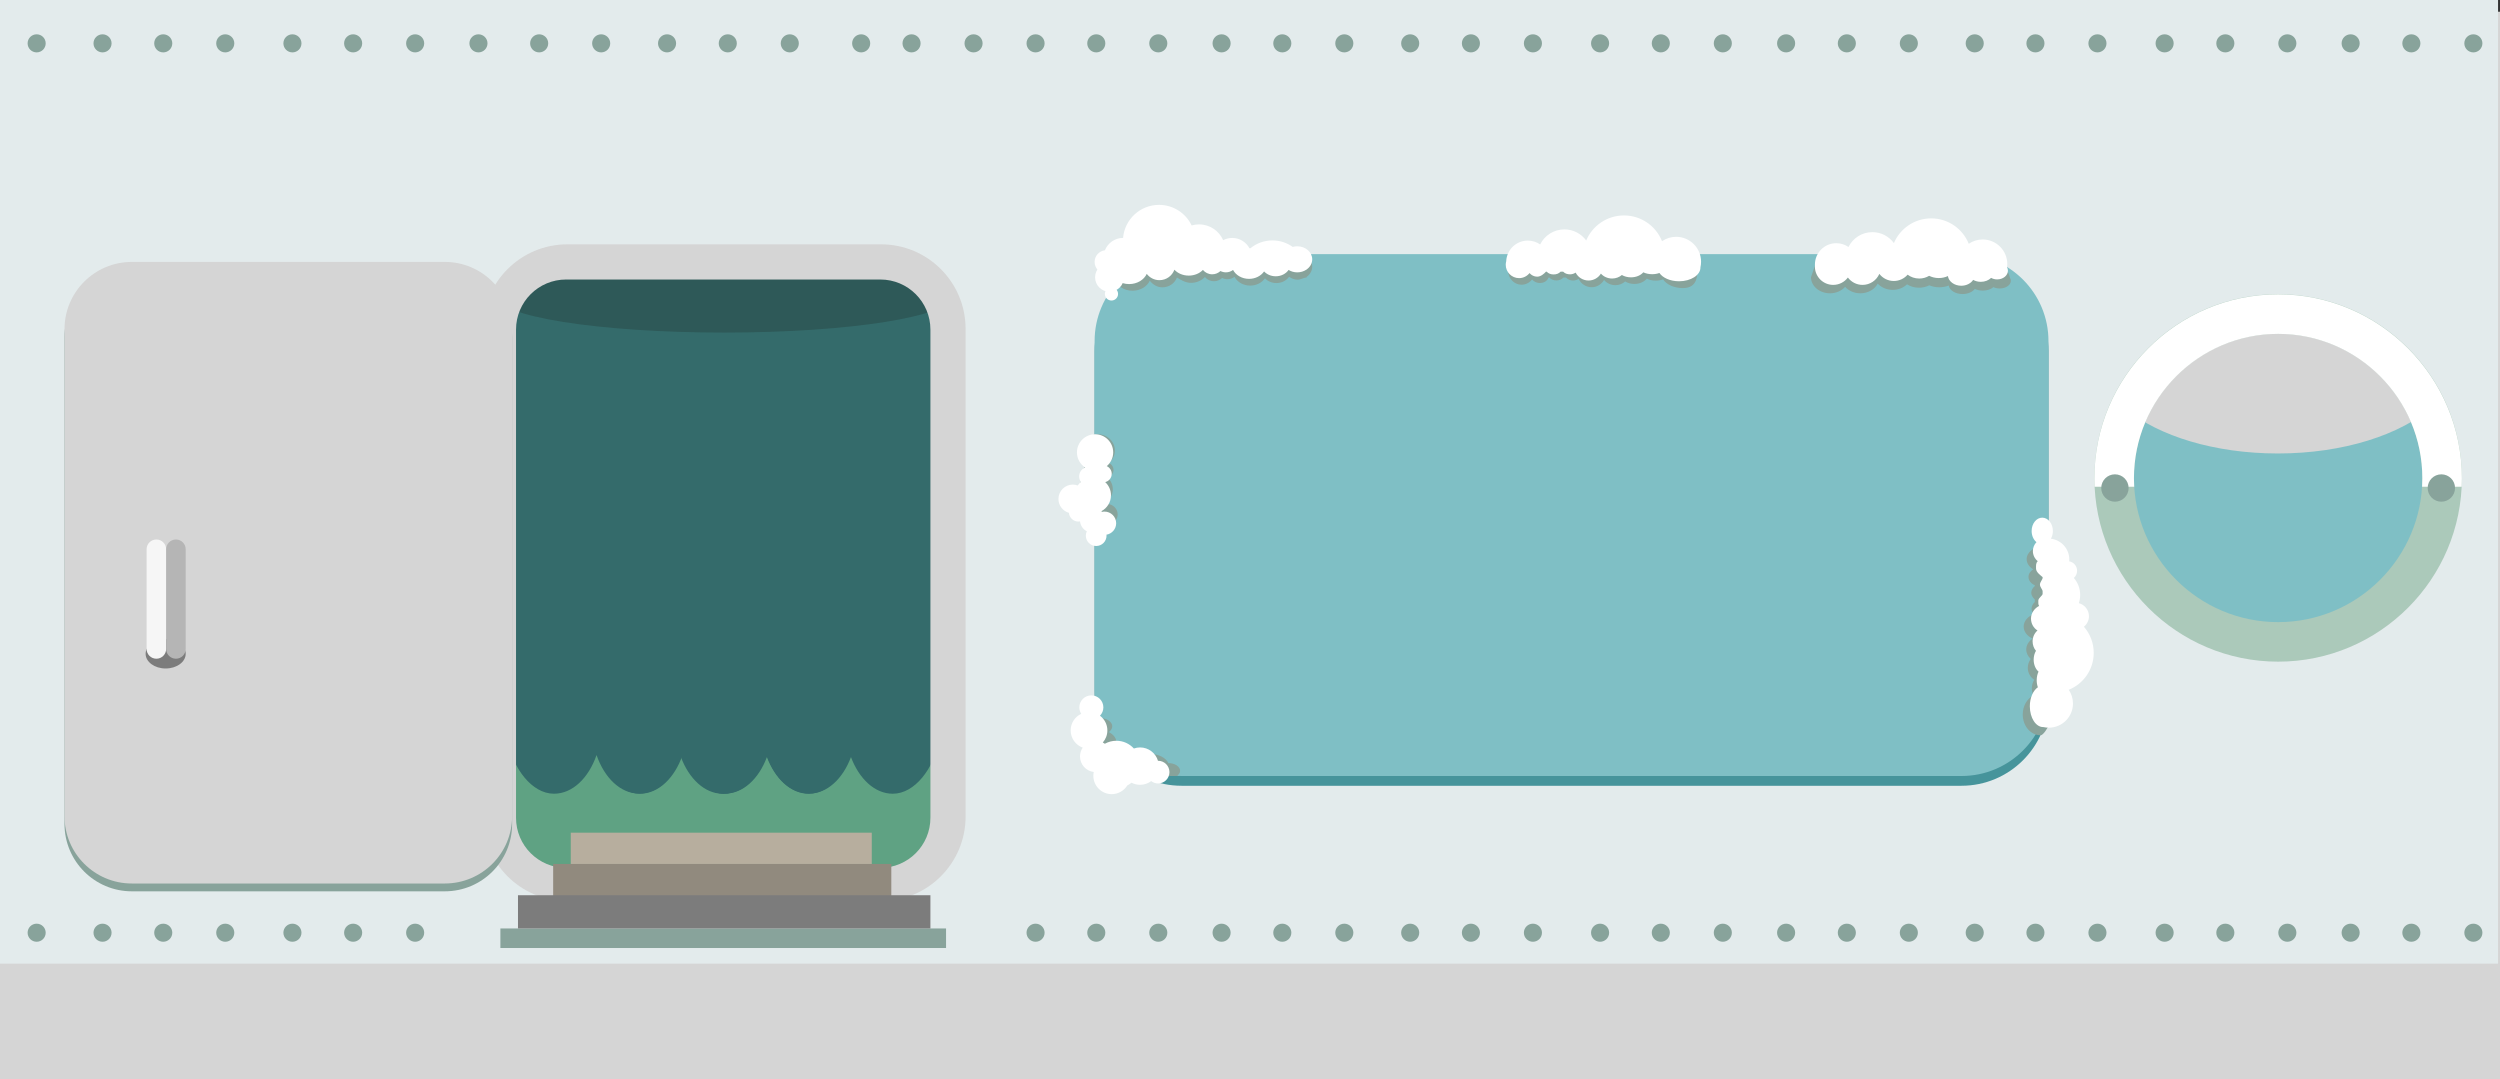 <?xml version="1.0" encoding="UTF-8" standalone="no"?>
<svg width="1279px" height="552px" viewBox="0 0 1279 552" version="1.1" xmlns="http://www.w3.org/2000/svg" xmlns:xlink="http://www.w3.org/1999/xlink" xmlns:sketch="http://www.bohemiancoding.com/sketch/ns">
    <rect x="0" y="0" width="1279" height="552" fill="#333333" stroke="none"/>
    <!-- Generator: Sketch 3.4.4 (17249) - http://www.bohemiancoding.com/sketch -->
    <title>Page 1</title>
    <desc>Created with Sketch.</desc>
    <defs>
        <path id="path-1" d="M0,0 L1279,0 L1279,552 L0,552 L0,0 Z"></path>
    </defs>
    <g id="Welcome" stroke="none" stroke-width="1" fill="none" fill-rule="evenodd" sketch:type="MSPage">
        <g id="advice_-copy-3" sketch:type="MSArtboardGroup" transform="translate(-81, -115)">
            <g id="Page-1" sketch:type="MSLayerGroup" transform="translate(81, 115)">
                <path d="M0,552 L1279,552 L1279,6 L0,6 L0,552 Z" id="Fill-1" fill="#D5D5D5" sketch:type="MSShapeGroup"></path>
                <path d="M0,493 L1278,493 L1278,0.001 L0,0.001 L0,493 Z" id="Fill-2" fill="#E3EBEC" sketch:type="MSShapeGroup"></path>
                <g id="Group-138">
                    <path d="M484,417.565 C484,436.583 468.582,452 449.565,452 L289.435,452 C270.417,452 255,436.583 255,417.565 L255,168.434 C255,149.417 270.417,134 289.435,134 L449.565,134 C468.582,134 484,149.417 484,168.434 L484,417.565 Z" id="Fill-3" fill="#5FA283" sketch:type="MSShapeGroup"></path>
                    <path d="M480,379 L480,140 L346,140 L346,379 L346.747,379 C349.461,393 359.031,406.068 370.422,406.068 C379.92,406.068 388.147,398.002 392.194,386.283 C396.241,398.002 404.468,406.008 413.966,406.008 C423.172,406.008 431.186,398.457 435.355,387.324 C439.525,398.457 447.539,406.073 456.745,406.073 C468.136,406.073 477.706,393 480.42,379 L480,379 Z" id="Fill-5" fill="#346B6B" sketch:type="MSShapeGroup"></path>
                    <path d="M437,379 L437,140 L303,140 L303,379 L303.747,379 C306.461,393 316.031,406.068 327.422,406.068 C336.92,406.068 345.147,398.002 349.194,386.283 C353.241,398.002 361.468,406.008 370.966,406.008 C380.172,406.008 388.186,398.457 392.355,387.324 C396.525,398.457 404.539,406.073 413.745,406.073 C425.136,406.073 434.706,393 437.42,379 L437,379 Z" id="Fill-7" fill="#346B6B" sketch:type="MSShapeGroup"></path>
                    <path d="M393,379 L393,140 L259,144.905 L259,379 L259.747,379 C262.461,393 272.031,406.068 283.422,406.068 C292.92,406.068 301.147,398.002 305.194,386.283 C309.241,398.002 317.468,406.008 326.966,406.008 C336.172,406.008 344.186,398.457 348.355,387.324 C352.525,398.457 360.539,406.073 369.745,406.073 C381.136,406.073 390.706,393 393.42,379 L393,379 Z" id="Fill-9" fill="#346B6B" sketch:type="MSShapeGroup"></path>
                    <path d="M487,151.575 C487,161.834 434.841,170.15 370.5,170.15 C306.159,170.15 254,161.834 254,151.575 C254,141.316 306.159,133 370.5,133 C434.841,133 487,141.316 487,151.575" id="Fill-11" fill="#2E5958" sketch:type="MSShapeGroup"></path>
                    <path d="M476,168.614 C476,154.468 464.532,143 450.386,143 L289.614,143 C275.468,143 264,154.468 264,168.614 L264,418.385 C264,432.532 275.468,444 289.614,444 L450.386,444 C464.532,444 476,432.532 476,418.385 L476,168.614 Z M494,417.745 C494,441.635 474.634,461 450.745,461 L290.255,461 C266.366,461 247,441.635 247,417.745 L247,168.255 C247,144.365 266.366,125 290.255,125 L450.745,125 C474.634,125 494,144.365 494,168.255 L494,417.745 Z" id="Fill-13" fill="#D5D5D5" sketch:type="MSShapeGroup"></path>
                    <path d="M1048,357.479 C1048,382.067 1028.067,402 1003.479,402 L604.521,402 C579.933,402 560,382.067 560,357.479 L560,179.52 C560,154.933 579.933,135 604.521,135 L1003.479,135 C1028.067,135 1048,154.933 1048,179.52 L1048,357.479 Z" id="Fill-15" fill="#46949B" sketch:type="MSShapeGroup"></path>
                    <path d="M1048,352.479 C1048,377.067 1028.067,397 1003.479,397 L604.521,397 C579.933,397 560,377.067 560,352.479 L560,174.52 C560,149.933 579.933,130 604.521,130 L1003.479,130 C1028.067,130 1048,149.933 1048,174.52 L1048,352.479 Z" id="Fill-17" fill="#7FBFC5" sketch:type="MSShapeGroup"></path>
                    <path d="M669.505,132 L566.065,132 C563.73,132.783 562.042,134.982 562.042,137.586 C562.042,140.846 564.678,143.489 567.931,143.489 C568.77,143.489 569.566,143.311 570.288,142.995 C571.453,146.315 575.085,148.735 579.385,148.735 C583.419,148.735 586.856,146.601 588.229,143.596 C589.694,145.521 591.999,147.007 594.601,147.007 C598.048,147.007 600.98,145 602.111,142 L602.14,142 C603.781,143 606.385,144.712 609.326,144.712 C612.219,144.712 614.788,143.468 616.434,141.728 C617.544,143.077 619.224,143.877 621.106,143.877 C622.707,143.877 624.158,143.22 625.241,142.203 C626.064,142.622 626.991,142.849 627.978,142.849 C629.33,142.849 630.568,142.383 631.575,141.633 C632.973,144.279 636.034,146.116 639.595,146.116 C642.809,146.116 645.613,144.612 647.158,142.375 C648.538,143.862 650.647,144.814 653.01,144.814 C655.752,144.814 658.145,143.529 659.46,141.617 C660.69,142.381 662.183,143.085 663.809,143.085 C665.506,143.085 667.067,142 668.325,142 L668.444,142 C668.442,141 668.435,141.715 668.431,141.692 C670.194,140.491 671.334,138.504 671.334,136.4 C671.334,134.764 670.643,133.15 669.505,132" id="Fill-19" fill="#88A39B" sketch:type="MSShapeGroup"></path>
                    <path d="M671.334,132.673 C671.334,128.988 667.901,126 663.668,126 C662.855,126 662.072,126.112 661.337,126.316 C658.428,124.218 654.843,123 650.965,123 C646.714,123 642.824,124.474 639.781,126.956 C639.732,126.98 639.684,127.005 639.634,127.028 C639.5,127.02 639.366,127.013 639.231,127.01 C637.536,123.878 634.238,121.73 630.429,121.73 C628.748,121.73 627.163,122.139 625.773,122.87 C623.692,118.119 618.948,114.794 613.429,114.794 C612.112,114.794 610.843,114.985 609.641,115.335 C606.671,109.112 600.321,104.81 592.966,104.81 C583.293,104.81 575.363,112.249 574.569,121.717 C574.558,121.717 574.545,121.714 574.531,121.714 C570.341,121.714 566.756,124.362 565.263,128.05 C562.298,128.414 560,130.937 560,134 C560,137.314 562.686,140 566,140 C566.854,140 567.665,139.819 568.4,139.497 C569.588,142.872 573.287,145.333 577.668,145.333 C581.776,145.333 585.278,143.163 586.677,140.108 C588.169,142.065 590.518,143.333 593.168,143.333 C596.68,143.333 599.665,141.111 600.818,138 L600.848,138 C602.519,139.818 605.172,141 608.168,141 C611.115,141 613.731,139.857 615.408,138.088 C616.539,139.459 618.251,140.334 620.168,140.334 C621.799,140.334 623.277,139.696 624.38,138.662 C625.218,139.088 626.163,139.334 627.168,139.334 C628.545,139.334 629.807,138.869 630.831,138.106 C632.257,140.795 635.375,142.667 639.002,142.667 C642.275,142.667 645.133,141.14 646.707,138.865 C648.112,140.377 650.26,141.345 652.668,141.345 C655.461,141.345 657.898,140.04 659.238,138.096 C660.491,138.874 662.012,139.345 663.668,139.345 C665.397,139.345 666.987,138.841 668.269,138 L668.391,138 C668.387,137.976 668.381,137.954 668.377,137.93 C670.174,136.709 671.334,134.811 671.334,132.673" id="Fill-21" fill="#FFFFFF" sketch:type="MSShapeGroup"></path>
                    <path d="M575,141.875 C575,145.948 571.698,149.25 567.625,149.25 C563.552,149.25 560.25,145.948 560.25,141.875 C560.25,137.802 563.552,134.5 567.625,134.5 C571.698,134.5 575,137.802 575,141.875" id="Fill-23" fill="#FFFFFF" sketch:type="MSShapeGroup"></path>
                    <path d="M572,150.375 C572,152.239 570.489,153.75 568.625,153.75 C566.761,153.75 565.25,152.239 565.25,150.375 C565.25,148.511 566.761,147 568.625,147 C570.489,147 572,148.511 572,150.375" id="Fill-25" fill="#FFFFFF" sketch:type="MSShapeGroup"></path>
                    <path d="M862.316,135.662 C862.316,138.213 858.99,140.281 854.884,140.281 C850.781,140.281 847.453,138.213 847.453,135.662 C847.453,133.111 850.781,131.042 854.884,131.042 C858.99,131.042 862.316,133.111 862.316,135.662" id="Fill-27" fill="#FFFFFF" sketch:type="MSShapeGroup"></path>
                    <path d="M865.904,136 L771.818,136 C771.806,136 771.788,136.379 771.782,136.518 C771.629,137.116 771.539,137.794 771.539,138.442 C771.539,142.415 774.621,145.662 778.423,145.662 C780.606,145.662 782.548,144.612 783.81,142.957 C784.775,144.097 786.169,144.791 787.74,144.791 C789.684,144.791 791.363,144 792.275,142 L792.672,142 C793.611,143 794.861,143.482 796.244,143.482 C797.629,143.482 798.879,143 799.818,142 L801.175,142 C802.116,143 803.367,143.528 804.75,143.528 C805.8,143.528 806.776,143.221 807.598,142.665 C808.839,145.199 811.357,146.948 814.268,146.948 C816.961,146.948 819.314,145.466 820.634,143.239 C822.008,144.86 824.09,145.898 826.418,145.898 C828.355,145.898 830.115,145.178 831.444,144.002 C832.73,144.79 834.361,145.266 836.138,145.266 C838.83,145.266 841.181,144.182 842.504,142.558 C843.768,143.192 845.35,143.575 847.074,143.575 C848.437,143.575 849.714,143.333 850.816,142.919 C852.513,145.544 856.408,147.382 860.943,147.382 C867.041,147.382 868.334,143.177 868.334,139.087 C868.334,139.055 868.335,139.118 868.334,139.087 C861.05,136.854 867.756,134.978 866.511,134.672 C861.935,133.551 865.913,136 865.904,136" id="Fill-29" fill="#88A39B" sketch:type="MSShapeGroup"></path>
                    <path d="M870.267,133.906 C870.267,126.86 864.555,121.154 857.508,121.154 C854.83,121.154 852.345,121.983 850.294,123.392 C847.198,115.672 839.647,110.219 830.821,110.219 C822.132,110.219 814.678,115.503 811.495,123.032 C808.983,119.591 804.918,117.356 800.332,117.356 C794.897,117.356 790.196,120.494 787.941,125.056 C786.15,123.814 783.975,123.086 781.633,123.086 C775.672,123.086 770.825,127.785 770.576,133.685 C770.424,134.252 770.334,134.845 770.334,135.461 C770.334,139.232 773.391,142.289 777.163,142.289 C779.327,142.289 781.252,141.279 782.504,139.708 C783.461,140.79 784.844,141.548 786.402,141.548 C788.33,141.548 789.995,140 790.901,139 L791.292,139 C792.224,140 793.464,140.406 794.836,140.406 C796.208,140.406 797.45,140 798.381,139 L799.727,139 C800.659,140 801.899,140.343 803.272,140.343 C804.314,140.343 805.282,139.999 806.097,139.471 C807.327,141.877 809.824,143.51 812.711,143.51 C815.381,143.51 817.716,142.09 819.026,139.975 C820.389,141.516 822.452,142.493 824.761,142.493 C826.683,142.493 828.428,141.806 829.746,140.69 C831.022,141.439 832.638,141.888 834.401,141.888 C837.07,141.888 839.403,140.858 840.713,139.317 C841.969,139.919 843.538,140.281 845.246,140.281 C846.599,140.281 847.866,140.051 848.958,139.659 C850.641,142.151 854.503,143.896 859.002,143.896 C865.048,143.896 869.947,140.748 869.947,136.866 C869.947,136.836 869.941,136.808 869.94,136.778 C870.149,135.857 870.267,134.883 870.267,133.906" id="Fill-31" fill="#FFFFFF" sketch:type="MSShapeGroup"></path>
                    <path d="M861.111,135.662 C861.111,138.213 857.785,140.281 853.68,140.281 C849.576,140.281 846.248,138.213 846.248,135.662 C846.248,133.111 849.576,131.042 853.68,131.042 C857.785,131.042 861.111,133.111 861.111,135.662" id="Fill-33" fill="#FFFFFF" sketch:type="MSShapeGroup"></path>
                    <path d="M1027.334,139.333 L932.334,136.667 C934.482,129 930.328,130.555 930.334,130.667 C930.324,130.828 926.5,141.649 926.5,141.812 C926.5,146.363 930.846,150.053 936.207,150.053 C939.389,150.053 942.203,148.749 943.973,146.742 C945.744,148.749 948.558,150.053 951.739,150.053 C955.725,150.053 959.144,148.012 960.64,145.096 C962.416,147.04 965.186,148.294 968.307,148.294 C971.228,148.294 973.844,147.192 975.623,145.458 C977.297,146.543 979.436,147.196 981.767,147.196 C983.703,147.196 985.503,146.742 987.018,145.968 C988.501,146.602 990.246,146.976 992.121,146.976 C993.885,146.976 995.534,146.647 996.96,146.078 C997.363,148.53 1000.373,150.434 1004.029,150.434 C1006.768,150.434 1009.142,149.364 1010.332,147.799 C1011.482,148.351 1012.877,148.675 1014.383,148.675 C1016.582,148.675 1018.545,147.987 1019.851,146.906 C1020.764,147.337 1021.867,147.589 1023.055,147.589 C1026.2,147.589 1028.75,145.828 1028.75,143.656 C1028.75,143.111 1028.588,142.59 1028.297,142.119 C1028.352,141.748 1025.746,135.056 1027.334,139.333" id="Fill-35" fill="#88A39B" sketch:type="MSShapeGroup"></path>
                    <path d="M1026.812,136.723 C1026.879,136.186 1026.926,135.643 1026.926,135.097 C1026.926,128.143 1021.289,122.512 1014.333,122.512 C1011.692,122.512 1009.239,123.33 1007.213,124.72 C1004.159,117.1 996.707,111.72 987.995,111.72 C979.419,111.72 972.064,116.934 968.923,124.365 C966.442,120.969 962.432,118.764 957.905,118.764 C952.542,118.764 947.902,121.86 945.676,126.363 C943.909,125.137 941.761,124.418 939.452,124.418 C933.412,124.418 928.514,129.302 928.514,135.342 C928.514,135.498 928.521,135.663 928.528,135.827 C928.518,136.01 928.5,136.19 928.5,136.375 C928.5,141.553 932.697,145.75 937.875,145.75 C940.947,145.75 943.664,144.266 945.375,141.983 C947.086,144.266 949.803,145.75 952.875,145.75 C956.723,145.75 960.028,143.429 961.471,140.112 C963.187,142.322 965.861,143.75 968.875,143.75 C971.697,143.75 974.222,142.497 975.942,140.523 C977.558,141.758 979.622,142.5 981.875,142.5 C983.745,142.5 985.484,141.983 986.947,141.103 C988.379,141.826 990.064,142.25 991.875,142.25 C993.578,142.25 995.17,141.875 996.548,141.229 C996.938,144.017 999.843,146.184 1003.375,146.184 C1006.019,146.184 1008.312,144.968 1009.462,143.187 C1010.573,143.814 1011.919,144.184 1013.375,144.184 C1015.497,144.184 1017.394,143.401 1018.655,142.171 C1019.538,142.66 1020.602,142.947 1021.75,142.947 C1024.787,142.947 1027.249,140.945 1027.249,138.474 C1027.249,137.852 1027.093,137.261 1026.812,136.723" id="Fill-37" fill="#FFFFFF" sketch:type="MSShapeGroup"></path>
                    <path d="M558.181,385.787 C557.285,386.672 556.758,387.74 556.758,388.892 C556.758,391.716 559.911,394.039 563.982,394.377 C563.846,394.808 563.772,395.224 563.772,395.683 C563.772,396.146 563.848,397 563.986,397 L602.232,397 C603.166,396 603.75,395.408 603.75,394.39 C603.75,392.181 601.082,390.405 597.788,390.405 C597.767,390.405 597.749,390.418 597.728,390.418 C596.522,387.695 592.77,385.711 588.319,385.711 C587.176,385.711 586.082,385.851 585.06,386.094 C582.785,384.418 579.514,383.361 575.87,383.361 C573.676,383.361 571.616,383.748 569.824,384.416 C569.483,384.25 569.122,384.101 568.744,383.971 C570.23,382.833 571.135,381.347 571.135,379.715 C571.135,377.592 569.607,375.715 567.254,374.533 C568.35,373.771 569.032,372.738 569.032,371.596 C569.032,369.256 566.205,367.359 562.72,367.359 C559.233,367.359 556.407,369.256 556.407,371.596 C556.407,372.432 556.779,373.205 557.402,373.861 C554.123,374.894 554.75,374.159 554.75,376.75 C554.75,379.543 554.489,384.879 558.181,385.787" id="Fill-39" fill="#88A39B" sketch:type="MSShapeGroup"></path>
                    <path d="M592.481,389.213 C592.462,389.213 592.442,389.219 592.423,389.219 C591.248,385.268 587.594,382.385 583.262,382.385 C582.148,382.385 581.082,382.584 580.088,382.936 C577.872,380.504 574.688,378.97 571.14,378.97 C569.003,378.97 566.997,379.527 565.252,380.499 C564.92,380.258 564.569,380.041 564.201,379.853 C565.647,378.201 566.53,376.045 566.53,373.677 C566.53,370.598 565.04,367.872 562.75,366.159 C563.817,365.054 564.481,363.555 564.481,361.897 C564.481,358.502 561.73,355.75 558.335,355.75 C554.94,355.75 552.189,358.502 552.189,361.897 C552.189,363.108 552.551,364.231 553.157,365.184 C549.965,366.682 547.75,369.917 547.75,373.677 C547.75,377.729 550.321,381.17 553.915,382.486 C553.042,383.772 552.53,385.322 552.53,386.994 C552.53,391.09 555.601,394.462 559.564,394.951 C559.431,395.578 559.359,396.229 559.359,396.897 C559.359,402.082 563.564,406.287 568.75,406.287 C572.116,406.287 575.061,404.509 576.718,401.846 C577.485,401.448 578.206,400.977 578.867,400.43 C580.183,401.113 581.676,401.506 583.262,401.506 C585.401,401.506 587.37,400.795 588.963,399.608 C589.942,400.359 591.152,400.823 592.481,400.823 C595.688,400.823 598.286,398.225 598.286,395.019 C598.286,391.813 595.688,389.213 592.481,389.213" id="Fill-41" fill="#FFFFFF" sketch:type="MSShapeGroup"></path>
                    <path d="M1048,370.851 L1048,279.727 C1048,279.716 1047.904,279.698 1047.734,279.693 C1047.004,279.545 1046.36,279.458 1045.565,279.458 C1040.713,279.458 1036.835,282.425 1036.835,286.086 C1036.835,288.187 1038.166,290.055 1040.188,291.27 C1038.797,292.2 1037.768,293.541 1037.768,295.053 C1037.768,296.926 1039,298.541 1041,299.419 L1041,299.8 C1040,300.705 1039.187,301.909 1039.187,303.241 C1039.187,304.573 1040,305.776 1041,306.682 L1041,307.988 C1040,308.892 1039.332,310.096 1039.332,311.427 C1039.332,312.44 1039.81,313.379 1040.49,314.17 C1037.394,315.366 1035.306,317.787 1035.306,320.59 C1035.306,323.182 1037.142,325.448 1039.864,326.719 C1037.883,328.043 1036.628,330.045 1036.628,332.286 C1036.628,334.151 1037.511,335.846 1038.948,337.125 C1037.985,338.362 1037.41,339.932 1037.41,341.643 C1037.41,344.233 1038.735,346.497 1040.721,347.77 C1039.944,348.989 1039.479,350.51 1039.479,352.169 C1039.479,353.483 1039.773,354.711 1040.28,355.772 C1037.071,357.407 1034.826,361.155 1034.826,365.521 C1034.826,371.389 1038.876,376.145 1043.874,376.145 C1043.912,376.145 1043.951,376.139 1043.989,376.138 C1045.174,376.34 1047.938,372.096 1048.127,370.851 C1048.801,366.384 1049,365.655 1048,370.851" id="Fill-43" fill="#88A39B" sketch:type="MSShapeGroup"></path>
                    <path d="M1071.149,333.998 C1071.149,328.879 1069.252,324.207 1066.13,320.631 C1067.693,319.357 1068.711,317.439 1068.711,315.267 C1068.711,312.047 1066.51,309.363 1063.537,308.572 C1063.966,307.258 1064.219,305.863 1064.219,304.404 C1064.219,301.067 1062.998,298.02 1060.982,295.675 C1061.996,294.772 1062.644,293.473 1062.644,292.01 C1062.644,289.588 1060.892,287.584 1058.591,287.168 C1058.618,286.863 1058.662,286.566 1058.662,286.255 C1058.662,280.766 1054.556,276.258 1049.246,275.602 C1049.878,274.486 1050.257,273.132 1050.257,271.659 C1050.257,267.889 1047.824,264.834 1044.822,264.834 C1041.82,264.834 1039.386,267.889 1039.386,271.659 C1039.386,274.05 1040.369,276.147 1041.851,277.365 C1040.724,278.554 1040.022,280.149 1040.022,281.916 C1040.022,284.018 1041.003,285.885 1042.525,287.102 C1041.476,288.029 1041.634,289.371 1041.634,290.883 C1041.634,292.755 1044,294.372 1045,295.25 L1045,295.631 C1045,296.535 1043.636,297.738 1043.636,299.07 C1043.636,300.402 1045,301.606 1045,302.511 L1045,303.818 C1045,304.722 1042.804,305.926 1042.804,307.258 C1042.804,308.269 1042.692,309.209 1043.202,310 C1040.867,311.194 1039.058,313.617 1039.058,316.42 C1039.058,319.012 1040.328,321.278 1042.38,322.549 C1040.884,323.871 1039.879,325.875 1039.879,328.115 C1039.879,329.981 1040.517,331.676 1041.602,332.955 C1040.873,334.193 1040.423,335.762 1040.423,337.473 C1040.423,340.064 1041.418,342.328 1042.914,343.601 C1042.33,344.818 1041.975,346.341 1041.975,347.999 C1041.975,349.312 1042.194,350.542 1042.577,351.603 C1040.157,353.236 1038.464,356.984 1038.464,361.352 C1038.464,367.221 1041.518,371.976 1045.287,371.976 C1045.314,371.976 1045.339,371.969 1045.37,371.969 C1046.264,372.17 1047.212,372.286 1048.158,372.286 C1054.998,372.286 1060.537,366.742 1060.537,359.9 C1060.537,357.302 1059.729,354.891 1058.363,352.899 C1065.858,349.894 1071.149,342.564 1071.149,333.998" id="Fill-45" fill="#FFFFFF" sketch:type="MSShapeGroup"></path>
                    <path d="M549.073,257.971 C549.073,260.417 551.139,262.403 553.689,262.403 C553.953,262.403 554.209,262.368 554.463,262.327 C554.681,264.322 555.936,266.002 557.717,266.87 C557.42,267.484 557.241,268.16 557.241,268.883 C557.241,271.518 559.465,273.655 562.212,273.655 C564.959,273.655 567.183,271.518 567.183,268.883 C567.183,268.734 567.152,268.594 567.138,268.451 C569.782,268.023 571.801,265.83 571.801,263.17 C571.801,260.204 569.296,257.8 566.207,257.8 C565.783,257.8 565.375,257.854 564.98,257.94 C564.886,257.836 564.809,257.721 564.71,257.625 C567.437,256.216 569.314,253.483 569.314,250.299 C569.314,247.89 568.238,245.737 566.54,244.212 C568.334,243.797 569.67,242.256 569.67,240.409 C569.67,238.83 568.692,237.479 567.292,236.856 C569.167,235.324 570.382,233.071 570.382,230.521 C570.382,225.907 566.486,222.167 561.679,222.167 C556.874,222.167 552.979,225.907 552.979,230.521 C552.979,233.446 554.55,236.01 556.918,237.502 C555.233,238.162 554.042,239.748 554.042,241.604 C554.042,242.526 554.338,243.381 554.84,244.091 C553.056,245.62 551.911,247.821 551.911,250.299 C551.911,251.495 552.184,252.628 552.656,253.659 C550.607,254.11 549.073,255.865 549.073,257.971" id="Fill-47" fill="#88A39B" sketch:type="MSShapeGroup"></path>
                    <path d="M546.846,262.356 C547.07,264.865 549.153,266.839 551.722,266.839 C552.004,266.839 552.276,266.803 552.547,266.757 C552.78,268.971 554.117,270.836 556.016,271.8 C555.699,272.481 555.509,273.233 555.509,274.034 C555.509,276.961 557.88,279.334 560.808,279.334 C563.736,279.334 566.107,276.961 566.107,274.034 C566.107,273.87 566.074,273.714 566.058,273.555 C568.878,273.08 571.03,270.646 571.03,267.692 C571.03,264.399 568.359,261.729 565.067,261.729 C564.615,261.729 564.179,261.789 563.758,261.885 C563.658,261.771 563.576,261.642 563.47,261.536 C566.378,259.971 568.379,256.935 568.379,253.4 C568.379,250.726 567.232,248.335 565.422,246.643 C567.334,246.183 568.758,244.472 568.758,242.419 C568.758,240.668 567.716,239.168 566.222,238.476 C568.221,236.775 569.517,234.273 569.517,231.442 C569.517,226.32 565.364,222.167 560.24,222.167 C555.118,222.167 550.965,226.32 550.965,231.442 C550.965,234.689 552.64,237.536 555.164,239.194 C553.368,239.928 552.099,241.685 552.099,243.748 C552.099,244.77 552.414,245.72 552.948,246.508 C552.341,247.053 551.835,247.694 551.385,248.375 C550.599,248.091 549.765,247.911 548.883,247.911 C544.805,247.911 541.5,251.215 541.5,255.293 C541.5,258.659 543.767,261.466 546.846,262.356" id="Fill-49" fill="#FFFFFF" sketch:type="MSShapeGroup"></path>
                    <mask id="mask-2" sketch:name="Clip 52" fill="white">
                        <use xlink:href="#path-1"></use>
                    </mask>
                    <g id="Clip-52"></g>
                    <path d="M484,485 L256,485 L256,475 L484,475 L484,485 Z" id="Fill-51" fill="#88A39B" sketch:type="MSShapeGroup" mask="url(#mask-2)"></path>
                    <path d="M262,421.565 C262,440.583 246.583,456 227.565,456 L67.435,456 C48.417,456 33,440.583 33,421.565 L33,172.434 C33,153.417 48.417,138 67.435,138 L227.565,138 C246.583,138 262,153.417 262,172.434 L262,421.565 Z" id="Fill-53" fill="#88A39B" sketch:type="MSShapeGroup" mask="url(#mask-2)"></path>
                    <path d="M262,417.565 C262,436.583 246.583,452 227.565,452 L67.435,452 C48.417,452 33,436.583 33,417.565 L33,168.434 C33,149.417 48.417,134 67.435,134 L227.565,134 C246.583,134 262,149.417 262,168.434 L262,417.565 Z" id="Fill-54" fill="#D5D5D5" sketch:type="MSShapeGroup" mask="url(#mask-2)"></path>
                    <path d="M95,334.5 C95,338.643 90.411,342 84.75,342 C79.089,342 74.5,338.643 74.5,334.5 C74.5,330.357 79.089,327 84.75,327 C90.411,327 95,330.357 95,334.5" id="Fill-55" fill="#7C7C7C" sketch:type="MSShapeGroup" mask="url(#mask-2)"></path>
                    <path d="M85,332 C85,334.762 82.762,337 80,337 C77.238,337 75,334.762 75,332 L75,281 C75,278.238 77.238,276 80,276 C82.762,276 85,278.238 85,281 L85,332 Z" id="Fill-56" fill="#F6F6F6" sketch:type="MSShapeGroup" mask="url(#mask-2)"></path>
                    <path d="M95,332 C95,334.762 92.762,337 90,337 C87.238,337 85,334.762 85,332 L85,281 C85,278.238 87.238,276 90,276 C92.762,276 95,278.238 95,281 L95,332 Z" id="Fill-57" fill="#B5B5B5" sketch:type="MSShapeGroup" mask="url(#mask-2)"></path>
                    <path d="M1081.608,245.693 C1081.608,292.024 1119.166,329.582 1165.496,329.582 C1211.826,329.582 1249.384,292.024 1249.384,245.693 C1249.384,199.363 1211.826,161.805 1165.496,161.805 C1119.166,161.805 1081.608,199.363 1081.608,245.693" id="Fill-58" fill="#7FBFC5" sketch:type="MSShapeGroup" mask="url(#mask-2)"></path>
                    <path d="M1087.873,209.482 C1104.44,223.046 1132.943,232 1165.334,232 C1198.853,232 1228.214,222.411 1244.486,208.049 C1232.18,180.381 1201.912,160.806 1166.496,160.806 C1130.47,160.806 1099.756,181.056 1087.873,209.482" id="Fill-59" fill="#D5D5D5" sketch:type="MSShapeGroup" mask="url(#mask-2)"></path>
                    <path d="M1091.723,244.504 C1091.723,285.184 1124.818,318.279 1165.496,318.279 C1206.176,318.279 1239.272,285.184 1239.272,244.504 C1239.272,203.824 1206.176,170.73 1165.496,170.73 C1124.818,170.73 1091.723,203.824 1091.723,244.504 M1071.494,244.504 C1071.494,192.671 1113.664,150.502 1165.496,150.502 C1217.33,150.502 1259.499,192.671 1259.499,244.504 C1259.499,296.337 1217.33,338.506 1165.496,338.506 C1113.664,338.506 1071.494,296.337 1071.494,244.504" id="Fill-60" fill="#ABC9BA" sketch:type="MSShapeGroup" mask="url(#mask-2)"></path>
                    <path d="M1239.147,249 C1239.224,247 1239.272,246.068 1239.272,244.671 C1239.272,203.992 1206.176,170.814 1165.496,170.814 C1124.818,170.814 1091.723,204.034 1091.723,244.713 C1091.723,246.11 1091.77,247 1091.847,249 L1071.601,249 C1071.541,247 1071.495,246.066 1071.495,244.671 C1071.495,192.839 1113.665,150.586 1165.496,150.586 C1217.331,150.586 1259.499,192.88 1259.499,244.713 C1259.499,246.108 1259.454,247 1259.392,249 L1239.147,249 Z" id="Fill-61" fill="#FFFFFF" sketch:type="MSShapeGroup" mask="url(#mask-2)"></path>
                    <path d="M1089,249.667 C1089,253.533 1085.866,256.667 1082,256.667 C1078.135,256.667 1075,253.533 1075,249.667 C1075,245.801 1078.135,242.667 1082,242.667 C1085.866,242.667 1089,245.801 1089,249.667" id="Fill-62" fill="#88A39B" sketch:type="MSShapeGroup" mask="url(#mask-2)"></path>
                    <path d="M1270,22.178 C1270,24.734 1267.93,26.805 1265.374,26.805 C1262.819,26.805 1260.748,24.734 1260.748,22.178 C1260.748,19.623 1262.819,17.552 1265.374,17.552 C1267.93,17.552 1270,19.623 1270,22.178" id="Fill-63" fill="#88A39B" sketch:type="MSShapeGroup" mask="url(#mask-2)"></path>
                    <path d="M1238.277,22.178 C1238.277,24.734 1236.206,26.805 1233.651,26.805 C1231.095,26.805 1229.025,24.734 1229.025,22.178 C1229.025,19.623 1231.095,17.552 1233.651,17.552 C1236.206,17.552 1238.277,19.623 1238.277,22.178" id="Fill-64" fill="#88A39B" sketch:type="MSShapeGroup" mask="url(#mask-2)"></path>
                    <path d="M1207.215,22.178 C1207.215,24.734 1205.144,26.805 1202.589,26.805 C1200.034,26.805 1197.963,24.734 1197.963,22.178 C1197.963,19.623 1200.034,17.552 1202.589,17.552 C1205.144,17.552 1207.215,19.623 1207.215,22.178" id="Fill-65" fill="#88A39B" sketch:type="MSShapeGroup" mask="url(#mask-2)"></path>
                    <path d="M1174.831,22.178 C1174.831,24.734 1172.76,26.805 1170.205,26.805 C1167.65,26.805 1165.579,24.734 1165.579,22.178 C1165.579,19.623 1167.65,17.552 1170.205,17.552 C1172.76,17.552 1174.831,19.623 1174.831,22.178" id="Fill-66" fill="#88A39B" sketch:type="MSShapeGroup" mask="url(#mask-2)"></path>
                    <path d="M1143.108,22.178 C1143.108,24.734 1141.037,26.805 1138.482,26.805 C1135.927,26.805 1133.855,24.734 1133.855,22.178 C1133.855,19.623 1135.927,17.552 1138.482,17.552 C1141.037,17.552 1143.108,19.623 1143.108,22.178" id="Fill-67" fill="#88A39B" sketch:type="MSShapeGroup" mask="url(#mask-2)"></path>
                    <path d="M1112.046,22.178 C1112.046,24.734 1109.975,26.805 1107.42,26.805 C1104.865,26.805 1102.793,24.734 1102.793,22.178 C1102.793,19.623 1104.865,17.552 1107.42,17.552 C1109.975,17.552 1112.046,19.623 1112.046,22.178" id="Fill-68" fill="#88A39B" sketch:type="MSShapeGroup" mask="url(#mask-2)"></path>
                    <path d="M1077.68,22.178 C1077.68,24.734 1075.608,26.805 1073.053,26.805 C1070.498,26.805 1068.427,24.734 1068.427,22.178 C1068.427,19.623 1070.498,17.552 1073.053,17.552 C1075.608,17.552 1077.68,19.623 1077.68,22.178" id="Fill-69" fill="#88A39B" sketch:type="MSShapeGroup" mask="url(#mask-2)"></path>
                    <path d="M1045.957,22.178 C1045.957,24.734 1043.885,26.805 1041.33,26.805 C1038.775,26.805 1036.704,24.734 1036.704,22.178 C1036.704,19.623 1038.775,17.552 1041.33,17.552 C1043.885,17.552 1045.957,19.623 1045.957,22.178" id="Fill-70" fill="#88A39B" sketch:type="MSShapeGroup" mask="url(#mask-2)"></path>
                    <path d="M1014.894,22.178 C1014.894,24.734 1012.822,26.805 1010.268,26.805 C1007.712,26.805 1005.641,24.734 1005.641,22.178 C1005.641,19.623 1007.712,17.552 1010.268,17.552 C1012.822,17.552 1014.894,19.623 1014.894,22.178" id="Fill-71" fill="#88A39B" sketch:type="MSShapeGroup" mask="url(#mask-2)"></path>
                    <path d="M981.188,22.178 C981.188,24.734 979.117,26.805 976.562,26.805 C974.008,26.805 971.936,24.734 971.936,22.178 C971.936,19.623 974.008,17.552 976.562,17.552 C979.117,17.552 981.188,19.623 981.188,22.178" id="Fill-72" fill="#88A39B" sketch:type="MSShapeGroup" mask="url(#mask-2)"></path>
                    <path d="M949.465,22.178 C949.465,24.734 947.394,26.805 944.84,26.805 C942.284,26.805 940.213,24.734 940.213,22.178 C940.213,19.623 942.284,17.552 944.84,17.552 C947.394,17.552 949.465,19.623 949.465,22.178" id="Fill-73" fill="#88A39B" sketch:type="MSShapeGroup" mask="url(#mask-2)"></path>
                    <path d="M918.403,22.178 C918.403,24.734 916.332,26.805 913.777,26.805 C911.222,26.805 909.15,24.734 909.15,22.178 C909.15,19.623 911.222,17.552 913.777,17.552 C916.332,17.552 918.403,19.623 918.403,22.178" id="Fill-74" fill="#88A39B" sketch:type="MSShapeGroup" mask="url(#mask-2)"></path>
                    <path d="M886.019,22.178 C886.019,24.734 883.948,26.805 881.393,26.805 C878.837,26.805 876.768,24.734 876.768,22.178 C876.768,19.623 878.837,17.552 881.393,17.552 C883.948,17.552 886.019,19.623 886.019,22.178" id="Fill-75" fill="#88A39B" sketch:type="MSShapeGroup" mask="url(#mask-2)"></path>
                    <path d="M854.297,22.178 C854.297,24.734 852.225,26.805 849.67,26.805 C847.115,26.805 845.044,24.734 845.044,22.178 C845.044,19.623 847.115,17.552 849.67,17.552 C852.225,17.552 854.297,19.623 854.297,22.178" id="Fill-76" fill="#88A39B" sketch:type="MSShapeGroup" mask="url(#mask-2)"></path>
                    <path d="M823.234,22.178 C823.234,24.734 821.163,26.805 818.607,26.805 C816.052,26.805 813.981,24.734 813.981,22.178 C813.981,19.623 816.052,17.552 818.607,17.552 C821.163,17.552 823.234,19.623 823.234,22.178" id="Fill-77" fill="#88A39B" sketch:type="MSShapeGroup" mask="url(#mask-2)"></path>
                    <path d="M788.867,22.178 C788.867,24.734 786.796,26.805 784.241,26.805 C781.686,26.805 779.615,24.734 779.615,22.178 C779.615,19.623 781.686,17.552 784.241,17.552 C786.796,17.552 788.867,19.623 788.867,22.178" id="Fill-78" fill="#88A39B" sketch:type="MSShapeGroup" mask="url(#mask-2)"></path>
                    <path d="M757.144,22.178 C757.144,24.734 755.073,26.805 752.518,26.805 C749.962,26.805 747.893,24.734 747.893,22.178 C747.893,19.623 749.962,17.552 752.518,17.552 C755.073,17.552 757.144,19.623 757.144,22.178" id="Fill-79" fill="#88A39B" sketch:type="MSShapeGroup" mask="url(#mask-2)"></path>
                    <path d="M726.082,22.178 C726.082,24.734 724.012,26.805 721.456,26.805 C718.901,26.805 716.83,24.734 716.83,22.178 C716.83,19.623 718.901,17.552 721.456,17.552 C724.012,17.552 726.082,19.623 726.082,22.178" id="Fill-80" fill="#88A39B" sketch:type="MSShapeGroup" mask="url(#mask-2)"></path>
                    <path d="M692.377,22.178 C692.377,24.734 690.306,26.805 687.75,26.805 C685.195,26.805 683.123,24.734 683.123,22.178 C683.123,19.623 685.195,17.552 687.75,17.552 C690.306,17.552 692.377,19.623 692.377,22.178" id="Fill-81" fill="#88A39B" sketch:type="MSShapeGroup" mask="url(#mask-2)"></path>
                    <path d="M660.653,22.178 C660.653,24.734 658.582,26.805 656.027,26.805 C653.472,26.805 651.4,24.734 651.4,22.178 C651.4,19.623 653.472,17.552 656.027,17.552 C658.582,17.552 660.653,19.623 660.653,22.178" id="Fill-82" fill="#88A39B" sketch:type="MSShapeGroup" mask="url(#mask-2)"></path>
                    <path d="M629.592,22.178 C629.592,24.734 627.52,26.805 624.965,26.805 C622.41,26.805 620.339,24.734 620.339,22.178 C620.339,19.623 622.41,17.552 624.965,17.552 C627.52,17.552 629.592,19.623 629.592,22.178" id="Fill-83" fill="#88A39B" sketch:type="MSShapeGroup" mask="url(#mask-2)"></path>
                    <path d="M597.207,22.178 C597.207,24.734 595.136,26.805 592.582,26.805 C590.027,26.805 587.956,24.734 587.956,22.178 C587.956,19.623 590.027,17.552 592.582,17.552 C595.136,17.552 597.207,19.623 597.207,22.178" id="Fill-84" fill="#88A39B" sketch:type="MSShapeGroup" mask="url(#mask-2)"></path>
                    <path d="M565.484,22.178 C565.484,24.734 563.413,26.805 560.858,26.805 C558.303,26.805 556.231,24.734 556.231,22.178 C556.231,19.623 558.303,17.552 560.858,17.552 C563.413,17.552 565.484,19.623 565.484,22.178" id="Fill-85" fill="#88A39B" sketch:type="MSShapeGroup" mask="url(#mask-2)"></path>
                    <path d="M534.422,22.178 C534.422,24.734 532.35,26.805 529.796,26.805 C527.241,26.805 525.169,24.734 525.169,22.178 C525.169,19.623 527.241,17.552 529.796,17.552 C532.35,17.552 534.422,19.623 534.422,22.178" id="Fill-86" fill="#88A39B" sketch:type="MSShapeGroup" mask="url(#mask-2)"></path>
                    <path d="M502.699,22.178 C502.699,24.734 500.628,26.805 498.073,26.805 C495.518,26.805 493.447,24.734 493.447,22.178 C493.447,19.623 495.518,17.552 498.073,17.552 C500.628,17.552 502.699,19.623 502.699,22.178" id="Fill-87" fill="#88A39B" sketch:type="MSShapeGroup" mask="url(#mask-2)"></path>
                    <path d="M470.976,22.178 C470.976,24.734 468.905,26.805 466.35,26.805 C463.795,26.805 461.723,24.734 461.723,22.178 C461.723,19.623 463.795,17.552 466.35,17.552 C468.905,17.552 470.976,19.623 470.976,22.178" id="Fill-88" fill="#88A39B" sketch:type="MSShapeGroup" mask="url(#mask-2)"></path>
                    <path d="M445.201,22.178 C445.201,24.734 443.13,26.805 440.575,26.805 C438.02,26.805 435.948,24.734 435.948,22.178 C435.948,19.623 438.02,17.552 440.575,17.552 C443.13,17.552 445.201,19.623 445.201,22.178" id="Fill-89" fill="#88A39B" sketch:type="MSShapeGroup" mask="url(#mask-2)"></path>
                    <path d="M408.679,22.178 C408.679,24.734 406.608,26.805 404.053,26.805 C401.498,26.805 399.427,24.734 399.427,22.178 C399.427,19.623 401.498,17.552 404.053,17.552 C406.608,17.552 408.679,19.623 408.679,22.178" id="Fill-90" fill="#88A39B" sketch:type="MSShapeGroup" mask="url(#mask-2)"></path>
                    <path d="M376.957,22.178 C376.957,24.734 374.885,26.805 372.33,26.805 C369.776,26.805 367.704,24.734 367.704,22.178 C367.704,19.623 369.776,17.552 372.33,17.552 C374.885,17.552 376.957,19.623 376.957,22.178" id="Fill-91" fill="#88A39B" sketch:type="MSShapeGroup" mask="url(#mask-2)"></path>
                    <path d="M345.894,22.178 C345.894,24.734 343.822,26.805 341.269,26.805 C338.712,26.805 336.642,24.734 336.642,22.178 C336.642,19.623 338.712,17.552 341.269,17.552 C343.822,17.552 345.894,19.623 345.894,22.178" id="Fill-92" fill="#88A39B" sketch:type="MSShapeGroup" mask="url(#mask-2)"></path>
                    <path d="M312.188,22.178 C312.188,24.734 310.118,26.805 307.562,26.805 C305.007,26.805 302.935,24.734 302.935,22.178 C302.935,19.623 305.007,17.552 307.562,17.552 C310.118,17.552 312.188,19.623 312.188,22.178" id="Fill-93" fill="#88A39B" sketch:type="MSShapeGroup" mask="url(#mask-2)"></path>
                    <path d="M280.465,22.178 C280.465,24.734 278.393,26.805 275.839,26.805 C273.284,26.805 271.213,24.734 271.213,22.178 C271.213,19.623 273.284,17.552 275.839,17.552 C278.393,17.552 280.465,19.623 280.465,22.178" id="Fill-94" fill="#88A39B" sketch:type="MSShapeGroup" mask="url(#mask-2)"></path>
                    <path d="M249.403,22.178 C249.403,24.734 247.331,26.805 244.777,26.805 C242.222,26.805 240.151,24.734 240.151,22.178 C240.151,19.623 242.222,17.552 244.777,17.552 C247.331,17.552 249.403,19.623 249.403,22.178" id="Fill-95" fill="#88A39B" sketch:type="MSShapeGroup" mask="url(#mask-2)"></path>
                    <path d="M217.019,22.178 C217.019,24.734 214.948,26.805 212.393,26.805 C209.838,26.805 207.768,24.734 207.768,22.178 C207.768,19.623 209.838,17.552 212.393,17.552 C214.948,17.552 217.019,19.623 217.019,22.178" id="Fill-96" fill="#88A39B" sketch:type="MSShapeGroup" mask="url(#mask-2)"></path>
                    <path d="M185.296,22.178 C185.296,24.734 183.225,26.805 180.67,26.805 C178.115,26.805 176.043,24.734 176.043,22.178 C176.043,19.623 178.115,17.552 180.67,17.552 C183.225,17.552 185.296,19.623 185.296,22.178" id="Fill-97" fill="#88A39B" sketch:type="MSShapeGroup" mask="url(#mask-2)"></path>
                    <path d="M154.234,22.178 C154.234,24.734 152.163,26.805 149.607,26.805 C147.052,26.805 144.981,24.734 144.981,22.178 C144.981,19.623 147.052,17.552 149.607,17.552 C152.163,17.552 154.234,19.623 154.234,22.178" id="Fill-98" fill="#88A39B" sketch:type="MSShapeGroup" mask="url(#mask-2)"></path>
                    <path d="M119.868,22.178 C119.868,24.734 117.796,26.805 115.242,26.805 C112.687,26.805 110.615,24.734 110.615,22.178 C110.615,19.623 112.687,17.552 115.242,17.552 C117.796,17.552 119.868,19.623 119.868,22.178" id="Fill-99" fill="#88A39B" sketch:type="MSShapeGroup" mask="url(#mask-2)"></path>
                    <path d="M88.144,22.178 C88.144,24.734 86.073,26.805 83.519,26.805 C80.963,26.805 78.892,24.734 78.892,22.178 C78.892,19.623 80.963,17.552 83.519,17.552 C86.073,17.552 88.144,19.623 88.144,22.178" id="Fill-100" fill="#88A39B" sketch:type="MSShapeGroup" mask="url(#mask-2)"></path>
                    <path d="M57.083,22.178 C57.083,24.734 55.011,26.805 52.456,26.805 C49.901,26.805 47.831,24.734 47.831,22.178 C47.831,19.623 49.901,17.552 52.456,17.552 C55.011,17.552 57.083,19.623 57.083,22.178" id="Fill-101" fill="#88A39B" sketch:type="MSShapeGroup" mask="url(#mask-2)"></path>
                    <path d="M23.377,22.178 C23.377,24.734 21.306,26.805 18.751,26.805 C16.195,26.805 14.124,24.734 14.124,22.178 C14.124,19.623 16.195,17.552 18.751,17.552 C21.306,17.552 23.377,19.623 23.377,22.178" id="Fill-102" fill="#88A39B" sketch:type="MSShapeGroup" mask="url(#mask-2)"></path>
                    <path d="M1270,477.178 C1270,479.734 1267.93,481.805 1265.374,481.805 C1262.819,481.805 1260.748,479.734 1260.748,477.178 C1260.748,474.623 1262.819,472.552 1265.374,472.552 C1267.93,472.552 1270,474.623 1270,477.178" id="Fill-103" fill="#88A39B" sketch:type="MSShapeGroup" mask="url(#mask-2)"></path>
                    <path d="M1238.277,477.178 C1238.277,479.734 1236.206,481.805 1233.651,481.805 C1231.095,481.805 1229.025,479.734 1229.025,477.178 C1229.025,474.623 1231.095,472.552 1233.651,472.552 C1236.206,472.552 1238.277,474.623 1238.277,477.178" id="Fill-104" fill="#88A39B" sketch:type="MSShapeGroup" mask="url(#mask-2)"></path>
                    <path d="M1207.215,477.178 C1207.215,479.734 1205.144,481.805 1202.589,481.805 C1200.034,481.805 1197.963,479.734 1197.963,477.178 C1197.963,474.623 1200.034,472.552 1202.589,472.552 C1205.144,472.552 1207.215,474.623 1207.215,477.178" id="Fill-105" fill="#88A39B" sketch:type="MSShapeGroup" mask="url(#mask-2)"></path>
                    <path d="M1174.831,477.178 C1174.831,479.734 1172.76,481.805 1170.205,481.805 C1167.65,481.805 1165.579,479.734 1165.579,477.178 C1165.579,474.623 1167.65,472.552 1170.205,472.552 C1172.76,472.552 1174.831,474.623 1174.831,477.178" id="Fill-106" fill="#88A39B" sketch:type="MSShapeGroup" mask="url(#mask-2)"></path>
                    <path d="M1143.108,477.178 C1143.108,479.734 1141.037,481.805 1138.482,481.805 C1135.927,481.805 1133.855,479.734 1133.855,477.178 C1133.855,474.623 1135.927,472.552 1138.482,472.552 C1141.037,472.552 1143.108,474.623 1143.108,477.178" id="Fill-107" fill="#88A39B" sketch:type="MSShapeGroup" mask="url(#mask-2)"></path>
                    <path d="M1112.046,477.178 C1112.046,479.734 1109.975,481.805 1107.42,481.805 C1104.865,481.805 1102.793,479.734 1102.793,477.178 C1102.793,474.623 1104.865,472.552 1107.42,472.552 C1109.975,472.552 1112.046,474.623 1112.046,477.178" id="Fill-108" fill="#88A39B" sketch:type="MSShapeGroup" mask="url(#mask-2)"></path>
                    <path d="M1077.68,477.178 C1077.68,479.734 1075.608,481.805 1073.053,481.805 C1070.498,481.805 1068.427,479.734 1068.427,477.178 C1068.427,474.623 1070.498,472.552 1073.053,472.552 C1075.608,472.552 1077.68,474.623 1077.68,477.178" id="Fill-109" fill="#88A39B" sketch:type="MSShapeGroup" mask="url(#mask-2)"></path>
                    <path d="M1045.957,477.178 C1045.957,479.734 1043.885,481.805 1041.33,481.805 C1038.775,481.805 1036.704,479.734 1036.704,477.178 C1036.704,474.623 1038.775,472.552 1041.33,472.552 C1043.885,472.552 1045.957,474.623 1045.957,477.178" id="Fill-110" fill="#88A39B" sketch:type="MSShapeGroup" mask="url(#mask-2)"></path>
                    <path d="M1014.894,477.178 C1014.894,479.734 1012.822,481.805 1010.268,481.805 C1007.712,481.805 1005.641,479.734 1005.641,477.178 C1005.641,474.623 1007.712,472.552 1010.268,472.552 C1012.822,472.552 1014.894,474.623 1014.894,477.178" id="Fill-111" fill="#88A39B" sketch:type="MSShapeGroup" mask="url(#mask-2)"></path>
                    <path d="M981.188,477.178 C981.188,479.734 979.117,481.805 976.562,481.805 C974.008,481.805 971.936,479.734 971.936,477.178 C971.936,474.623 974.008,472.552 976.562,472.552 C979.117,472.552 981.188,474.623 981.188,477.178" id="Fill-112" fill="#88A39B" sketch:type="MSShapeGroup" mask="url(#mask-2)"></path>
                    <path d="M949.465,477.178 C949.465,479.734 947.394,481.805 944.84,481.805 C942.284,481.805 940.213,479.734 940.213,477.178 C940.213,474.623 942.284,472.552 944.84,472.552 C947.394,472.552 949.465,474.623 949.465,477.178" id="Fill-113" fill="#88A39B" sketch:type="MSShapeGroup" mask="url(#mask-2)"></path>
                    <path d="M918.403,477.178 C918.403,479.734 916.332,481.805 913.777,481.805 C911.222,481.805 909.15,479.734 909.15,477.178 C909.15,474.623 911.222,472.552 913.777,472.552 C916.332,472.552 918.403,474.623 918.403,477.178" id="Fill-114" fill="#88A39B" sketch:type="MSShapeGroup" mask="url(#mask-2)"></path>
                    <path d="M886.019,477.178 C886.019,479.734 883.948,481.805 881.393,481.805 C878.837,481.805 876.768,479.734 876.768,477.178 C876.768,474.623 878.837,472.552 881.393,472.552 C883.948,472.552 886.019,474.623 886.019,477.178" id="Fill-115" fill="#88A39B" sketch:type="MSShapeGroup" mask="url(#mask-2)"></path>
                    <path d="M854.297,477.178 C854.297,479.734 852.225,481.805 849.67,481.805 C847.115,481.805 845.044,479.734 845.044,477.178 C845.044,474.623 847.115,472.552 849.67,472.552 C852.225,472.552 854.297,474.623 854.297,477.178" id="Fill-116" fill="#88A39B" sketch:type="MSShapeGroup" mask="url(#mask-2)"></path>
                    <path d="M823.234,477.178 C823.234,479.734 821.163,481.805 818.607,481.805 C816.052,481.805 813.981,479.734 813.981,477.178 C813.981,474.623 816.052,472.552 818.607,472.552 C821.163,472.552 823.234,474.623 823.234,477.178" id="Fill-117" fill="#88A39B" sketch:type="MSShapeGroup" mask="url(#mask-2)"></path>
                    <path d="M788.867,477.178 C788.867,479.734 786.796,481.805 784.241,481.805 C781.686,481.805 779.615,479.734 779.615,477.178 C779.615,474.623 781.686,472.552 784.241,472.552 C786.796,472.552 788.867,474.623 788.867,477.178" id="Fill-118" fill="#88A39B" sketch:type="MSShapeGroup" mask="url(#mask-2)"></path>
                    <path d="M757.144,477.178 C757.144,479.734 755.073,481.805 752.518,481.805 C749.962,481.805 747.893,479.734 747.893,477.178 C747.893,474.623 749.962,472.552 752.518,472.552 C755.073,472.552 757.144,474.623 757.144,477.178" id="Fill-119" fill="#88A39B" sketch:type="MSShapeGroup" mask="url(#mask-2)"></path>
                    <path d="M726.082,477.178 C726.082,479.734 724.012,481.805 721.456,481.805 C718.901,481.805 716.83,479.734 716.83,477.178 C716.83,474.623 718.901,472.552 721.456,472.552 C724.012,472.552 726.082,474.623 726.082,477.178" id="Fill-120" fill="#88A39B" sketch:type="MSShapeGroup" mask="url(#mask-2)"></path>
                    <path d="M692.377,477.178 C692.377,479.734 690.306,481.805 687.75,481.805 C685.195,481.805 683.123,479.734 683.123,477.178 C683.123,474.623 685.195,472.552 687.75,472.552 C690.306,472.552 692.377,474.623 692.377,477.178" id="Fill-121" fill="#88A39B" sketch:type="MSShapeGroup" mask="url(#mask-2)"></path>
                    <path d="M660.653,477.178 C660.653,479.734 658.582,481.805 656.027,481.805 C653.472,481.805 651.4,479.734 651.4,477.178 C651.4,474.623 653.472,472.552 656.027,472.552 C658.582,472.552 660.653,474.623 660.653,477.178" id="Fill-122" fill="#88A39B" sketch:type="MSShapeGroup" mask="url(#mask-2)"></path>
                    <path d="M629.592,477.178 C629.592,479.734 627.52,481.805 624.965,481.805 C622.41,481.805 620.339,479.734 620.339,477.178 C620.339,474.623 622.41,472.552 624.965,472.552 C627.52,472.552 629.592,474.623 629.592,477.178" id="Fill-123" fill="#88A39B" sketch:type="MSShapeGroup" mask="url(#mask-2)"></path>
                    <path d="M597.207,477.178 C597.207,479.734 595.136,481.805 592.582,481.805 C590.027,481.805 587.956,479.734 587.956,477.178 C587.956,474.623 590.027,472.552 592.582,472.552 C595.136,472.552 597.207,474.623 597.207,477.178" id="Fill-124" fill="#88A39B" sketch:type="MSShapeGroup" mask="url(#mask-2)"></path>
                    <path d="M565.484,477.178 C565.484,479.734 563.413,481.805 560.858,481.805 C558.303,481.805 556.231,479.734 556.231,477.178 C556.231,474.623 558.303,472.552 560.858,472.552 C563.413,472.552 565.484,474.623 565.484,477.178" id="Fill-125" fill="#88A39B" sketch:type="MSShapeGroup" mask="url(#mask-2)"></path>
                    <path d="M534.422,477.178 C534.422,479.734 532.35,481.805 529.796,481.805 C527.241,481.805 525.169,479.734 525.169,477.178 C525.169,474.623 527.241,472.552 529.796,472.552 C532.35,472.552 534.422,474.623 534.422,477.178" id="Fill-126" fill="#88A39B" sketch:type="MSShapeGroup" mask="url(#mask-2)"></path>
                    <path d="M217.019,477.178 C217.019,479.734 214.948,481.805 212.393,481.805 C209.838,481.805 207.768,479.734 207.768,477.178 C207.768,474.623 209.838,472.552 212.393,472.552 C214.948,472.552 217.019,474.623 217.019,477.178" id="Fill-127" fill="#88A39B" sketch:type="MSShapeGroup" mask="url(#mask-2)"></path>
                    <path d="M185.296,477.178 C185.296,479.734 183.225,481.805 180.67,481.805 C178.115,481.805 176.043,479.734 176.043,477.178 C176.043,474.623 178.115,472.552 180.67,472.552 C183.225,472.552 185.296,474.623 185.296,477.178" id="Fill-128" fill="#88A39B" sketch:type="MSShapeGroup" mask="url(#mask-2)"></path>
                    <path d="M154.234,477.178 C154.234,479.734 152.163,481.805 149.607,481.805 C147.052,481.805 144.981,479.734 144.981,477.178 C144.981,474.623 147.052,472.552 149.607,472.552 C152.163,472.552 154.234,474.623 154.234,477.178" id="Fill-129" fill="#88A39B" sketch:type="MSShapeGroup" mask="url(#mask-2)"></path>
                    <path d="M119.868,477.178 C119.868,479.734 117.796,481.805 115.242,481.805 C112.687,481.805 110.615,479.734 110.615,477.178 C110.615,474.623 112.687,472.552 115.242,472.552 C117.796,472.552 119.868,474.623 119.868,477.178" id="Fill-130" fill="#88A39B" sketch:type="MSShapeGroup" mask="url(#mask-2)"></path>
                    <path d="M88.144,477.178 C88.144,479.734 86.073,481.805 83.519,481.805 C80.963,481.805 78.892,479.734 78.892,477.178 C78.892,474.623 80.963,472.552 83.519,472.552 C86.073,472.552 88.144,474.623 88.144,477.178" id="Fill-131" fill="#88A39B" sketch:type="MSShapeGroup" mask="url(#mask-2)"></path>
                    <path d="M57.083,477.178 C57.083,479.734 55.011,481.805 52.456,481.805 C49.901,481.805 47.831,479.734 47.831,477.178 C47.831,474.623 49.901,472.552 52.456,472.552 C55.011,472.552 57.083,474.623 57.083,477.178" id="Fill-132" fill="#88A39B" sketch:type="MSShapeGroup" mask="url(#mask-2)"></path>
                    <path d="M23.377,477.178 C23.377,479.734 21.306,481.805 18.751,481.805 C16.195,481.805 14.124,479.734 14.124,477.178 C14.124,474.623 16.195,472.552 18.751,472.552 C21.306,472.552 23.377,474.623 23.377,477.178" id="Fill-133" fill="#88A39B" sketch:type="MSShapeGroup" mask="url(#mask-2)"></path>
                    <path d="M1256,249.667 C1256,253.533 1252.866,256.667 1249,256.667 C1245.135,256.667 1242,253.533 1242,249.667 C1242,245.801 1245.135,242.667 1249,242.667 C1252.866,242.667 1256,245.801 1256,249.667" id="Fill-134" fill="#88A39B" sketch:type="MSShapeGroup" mask="url(#mask-2)"></path>
                    <path d="M456,459 L283,459 L283,442 L456,442 L456,459 Z" id="Fill-135" fill="#918A7E" sketch:type="MSShapeGroup" mask="url(#mask-2)"></path>
                    <path d="M446,442 L292,442 L292,426 L446,426 L446,442 Z" id="Fill-136" fill="#B7AE9E" sketch:type="MSShapeGroup" mask="url(#mask-2)"></path>
                    <path d="M476,475 L265,475 L265,458 L476,458 L476,475 Z" id="Fill-137" fill="#7C7C7C" sketch:type="MSShapeGroup" mask="url(#mask-2)"></path>
                </g>
            </g>
        </g>
    </g>
</svg>